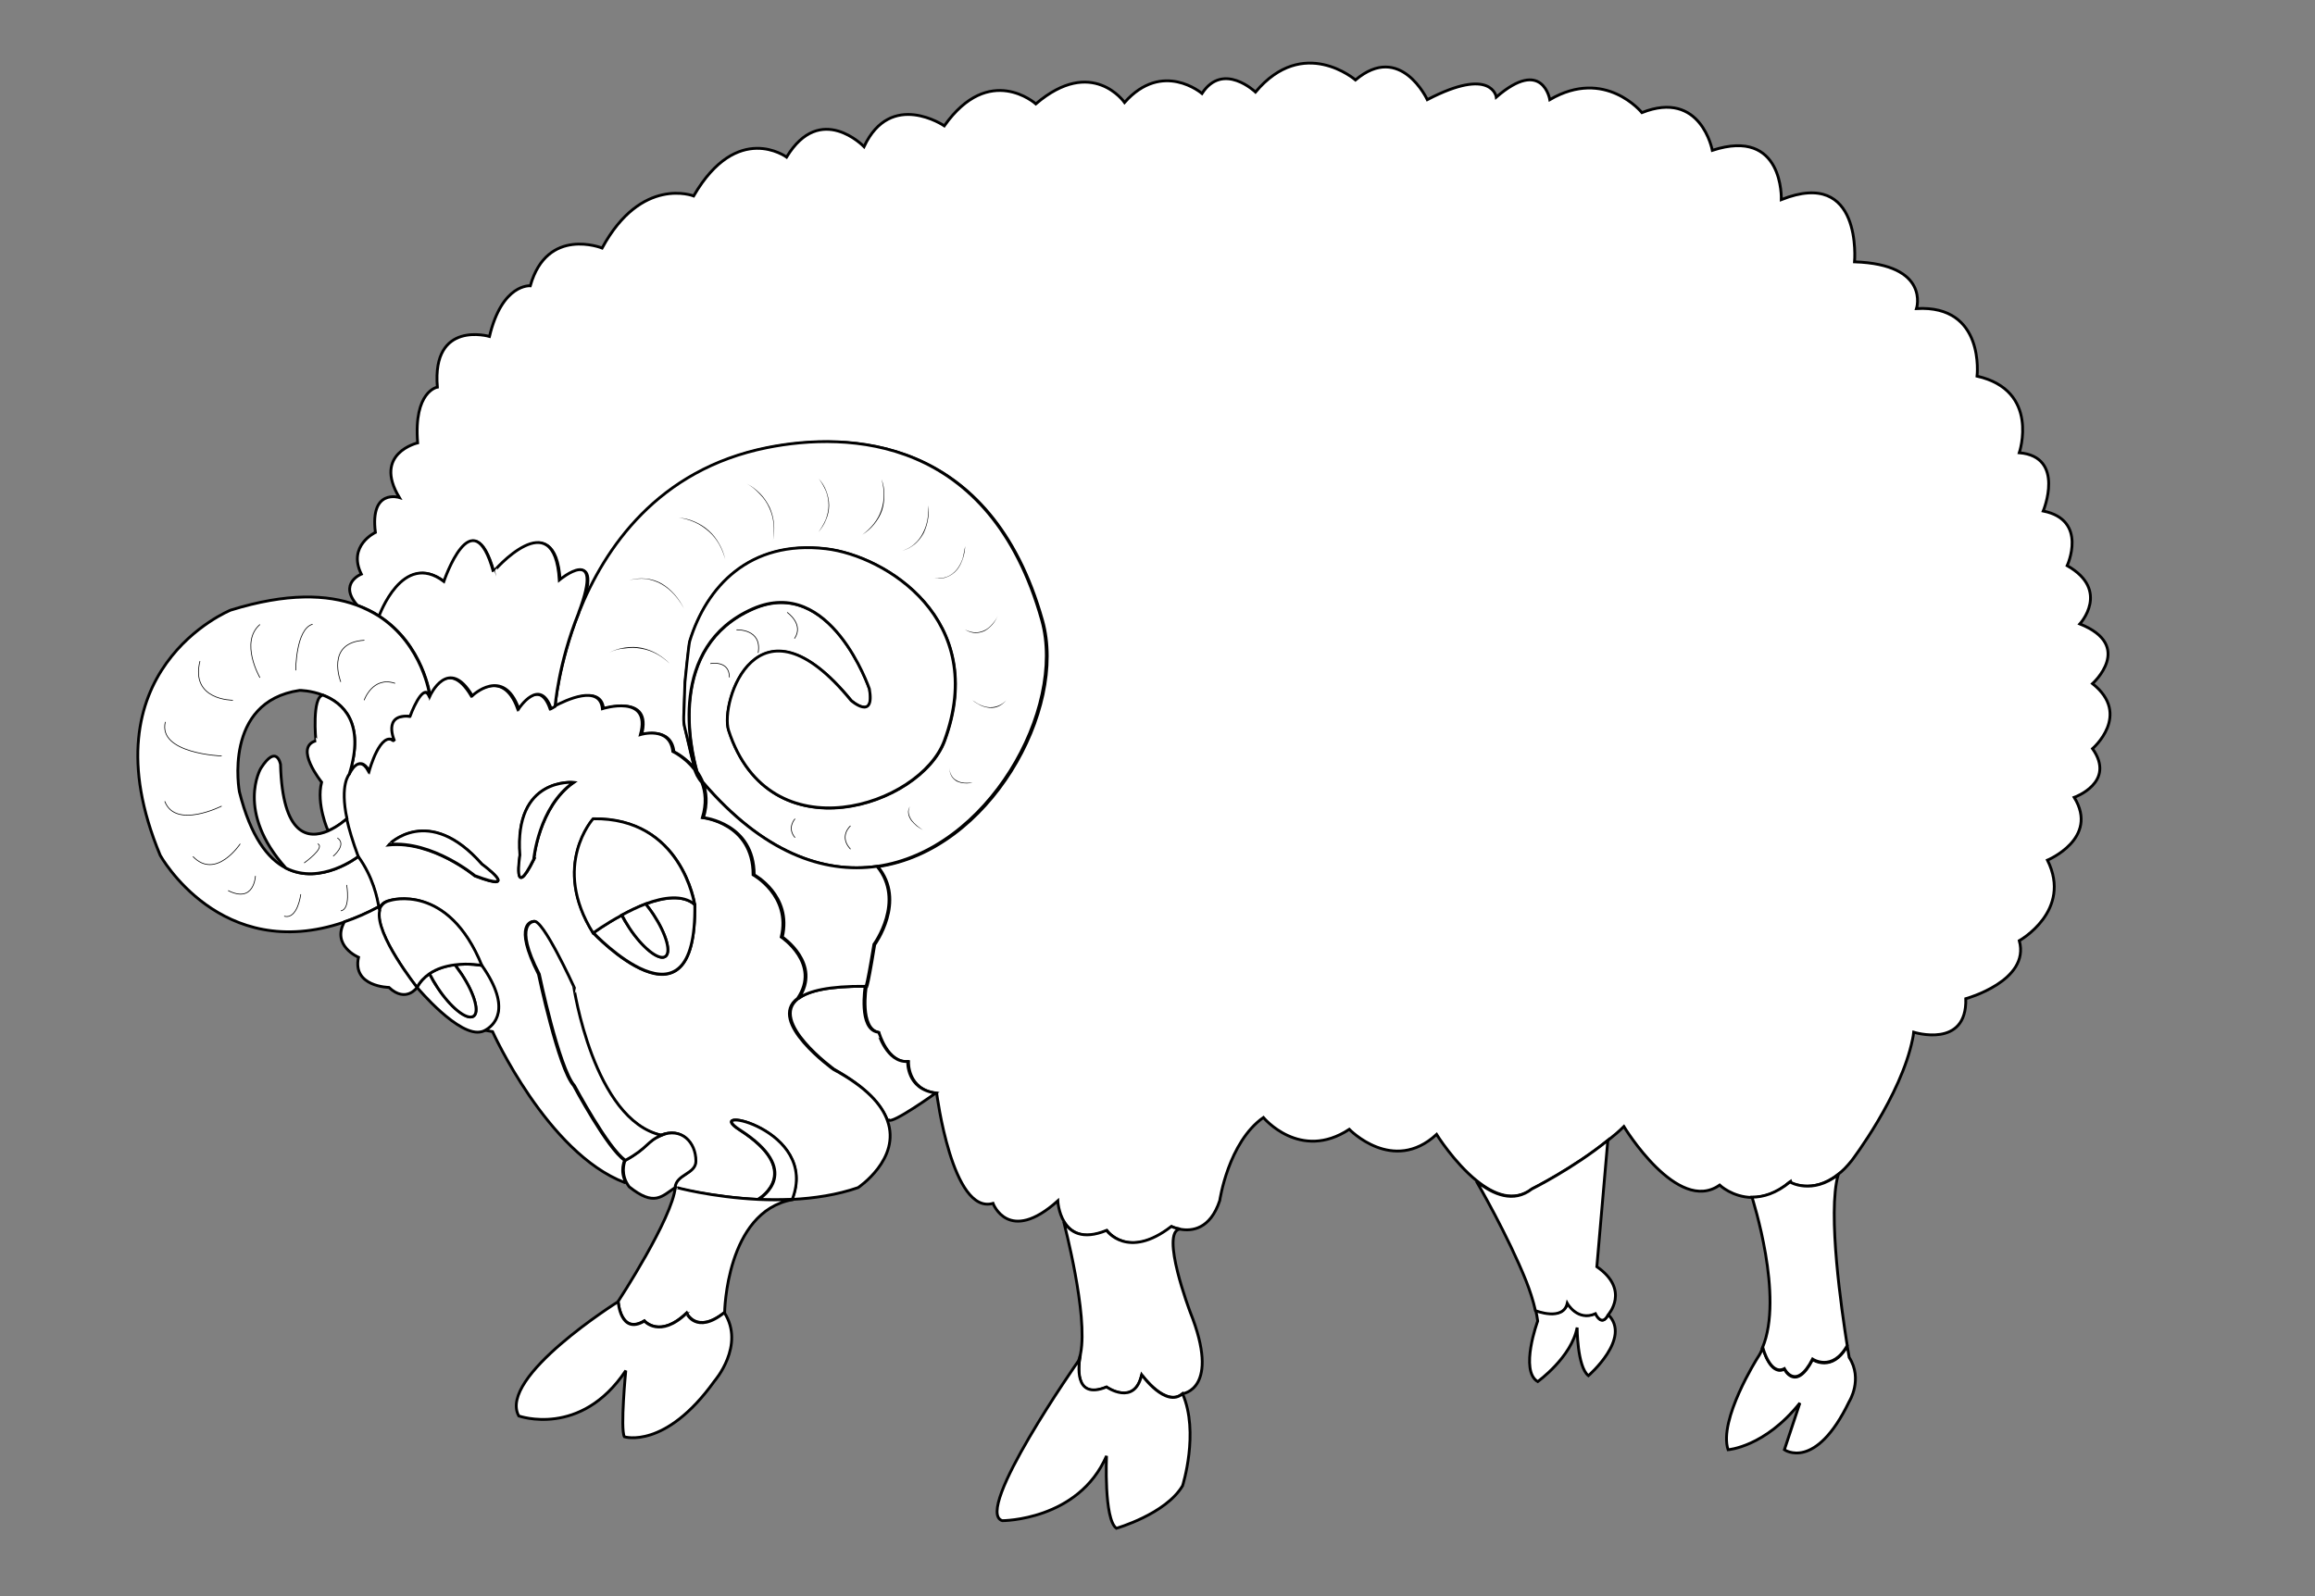 <?xml version="1.0" encoding="utf-8"?>
<!-- Generator: Adobe Illustrator 15.0.0, SVG Export Plug-In . SVG Version: 6.00 Build 0)  -->
<!DOCTYPE svg PUBLIC "-//W3C//DTD SVG 1.1//EN" "http://www.w3.org/Graphics/SVG/1.1/DTD/svg11.dtd">
<svg version="1.1" id="Layer_1" xmlns="http://www.w3.org/2000/svg" xmlns:xlink="http://www.w3.org/1999/xlink" x="0px" y="0px"
	 width="822px" height="567px" viewBox="0 0 822 567" enable-background="new 0 0 822 567" xml:space="preserve">
<rect x="0" y="0" width="822" height="567" fill="#808080" stroke="none"/>
<path fill="#FFFFFF" stroke="#000000" d="M622.1,425.3c-7-0.1-11.5-4.399-11.5-4.399c-15,10.6-34-20.801-34-20.801
	c-1.699,1.7-3.6,3.301-5.5,4.801l0,0c-12.399,10-27,17.3-27,17.3c-6.5,5-13.6,2.1-19.699-2.8l0,0
	c-8.101-6.5-14.301-16.5-14.301-16.5c-15.5,14.3-31-1.801-31-1.801c-17.5,11.5-30.5-4.199-30.5-4.199c-12.5,8.8-15.5,29.5-15.5,29.5
	c-3.399,10.3-10,10.899-13.899,10.199c-1.8-0.3-3.101-0.899-3.101-0.899c-15.5,12-23,1.399-23,1.399
	C384.6,440.7,380.2,437.7,377.9,434l0,0c-2.101-3.4-2.301-7.5-2.301-7.5c-17.5,15.7-23,0.9-23,0.9c-14.5,4.199-20-39.101-20-39.101
	c-10.5-1.3-10-11.2-10-11.2c-7.5,0.5-10.5-10.399-10.5-10.399c-7-1.2-4.5-16.3-4.5-16.3s0,3.5,3-14.9c0,0,11.301-15.5,1.101-27.7
	c39.399-5.6,67.399-55.7,58.5-87.4c-18.4-65.5-68.8-67.1-97.6-61.3c-38.6,7.8-57.6,35.6-66.8,58.6c9.5-25.1-6.9-11.5-6.9-11.5
	c-1.7-28.1-23.5-3-23.5-3c-7.4-26.7-17.6,3.4-17.6,3.4c-14.6-11.1-23,12.3-23,12.3c-2.3-1.5-4.9-2.8-7.9-3.9l0,0
	c-6.9-7.8,1.4-11.1,1.4-11.1c-5-10.1,5-14.8,5-14.8c-2-15.7,8.5-12.4,8.5-12.4c-9.5-15.7,6.5-19.4,6.5-19.4c-1.5-18.4,7-19.8,7-19.8
	c-2-24,18.5-18,18.5-18c4.5-18.9,14.5-18,14.5-18c6-21.2,25.5-13.4,25.5-13.4c14-25.8,32.5-18.5,32.5-18.5
	c15.5-26.7,33-13.8,33-13.8c12-19.8,27.5-3.7,27.5-3.7c9.5-20.3,28.5-7.4,28.5-7.4c16-22.6,32.5-7.8,32.5-7.8
	c20-17.1,31.5-0.5,31.5-0.5c13.5-15.2,27.5-3.2,27.5-3.2c7.5-11.5,19-0.5,19-0.5c17-20.3,35.5-4.3,35.5-4.3c16-13.5,25.5,7,25.5,7
	c23-12,24.5-0.9,24.5-0.9c16.5-14.3,19,0.9,19,0.9C570,23.9,583,40,583,40c21-8.3,25,13.4,25,13.4c25.5-8.3,24.5,17.5,24.5,17.5
	c29-11.5,26,22.1,26,22.1c27,0.9,22,16.6,22,16.6c24.5-1.4,21.5,24,21.5,24c22.5,5.1,15,27.2,15,27.2c16.5,1.4,8.5,20.7,8.5,20.7
	c16,3.2,8.5,19.4,8.5,19.4c15.5,8.8,4.5,20.7,4.5,20.7c19.5,7.8,4.5,21.2,4.5,21.2c14,11.1,0,23.1,0,23.1c8.5,12-6.5,17.3-6.5,17.3
	c9,14.6-9.5,22.3-9.5,22.3c9,18-10,28.6-10,28.6c4,14.301-19,20.601-19,20.601c0.5,17.899-18.5,11.899-18.5,11.899
	c-0.1,0.9-0.2,1.7-0.4,2.5c-4.1,20.2-21.6,43.101-21.6,43.101c-1.7,2.1-3.3,3.8-5,5l0,0c-9.1,7.2-17.1,2.7-17.1,2.7
	C630.6,424,626,425.3,622.1,425.3z"/>
<path fill="#FFFFFF" stroke="#000000" d="M656.6,482.1c5,7.801,0,15.7,0,15.7c-12,24.9-23,17.101-23,17.101l5.5-16.601
	C626.6,514,613.6,514.9,613.6,514.9c-3.5-10.601,10.5-32.7,10.5-32.7c0.7-1,1.301-2.2,1.7-3.3l0.2,0.1c0,0,2.6,9.8,7.6,7.3
	c0,0,4,8.2,10-3.399c0,0,7,4.699,12.301-4.801C656.3,480.5,656.6,482.1,656.6,482.1z"/>
<path fill="#FFFFFF" stroke="#000000" d="M652.7,417.2c-3.9,13.7,1.3,48.5,3.2,60.7c-5.301,9.5-12.301,4.8-12.301,4.8
	c-6,11.6-10,3.399-10,3.399c-5,2.601-7.6-7.3-7.6-7.3l-0.2-0.1c7.7-18.2-3.5-52.7-3.7-53.5c3.9,0,8.5-1.3,13.5-5.4
	C635.6,419.9,643.5,424.4,652.7,417.2z"/>
<path fill="#FFFFFF" stroke="#000000" d="M571,466.9c8.5,8.3-7,21.699-7,21.699c-4-3.199-4-17.1-4-17.1c-2,10.6-14,19.2-14,19.2
	c-6.5-3.9,0-21.5,0-21.5c-0.2-1.3-0.4-2.601-0.7-3.9c0,0,9.8,3.9,11.3-2.6c0,0,3.601,6.6,10,3.7C566.5,466.5,568.7,471.5,571,466.9z
	"/>
<path fill="#FFFFFF" stroke="#000000" d="M567,449.9c12,8.3,4,17.1,4,17.1c-2.3,4.5-4.5-0.4-4.5-0.4c-6.4,2.801-10-3.699-10-3.699
	c-1.5,6.5-11.3,2.6-11.3,2.6c-0.8-3.6-2-7.2-3.3-10.5c-6.4-16-17.301-34.9-17.7-35.5c6.1,4.9,13.3,7.8,19.7,2.8
	c0,0,14.699-7.3,27-17.3L567,449.9z"/>
<path fill="#FFFFFF" stroke="#000000" d="M383.7,480.7c2.7-13.7-5.8-45.9-6-46.8c2.3,3.699,6.6,6.6,15.2,3.1c0,0,7.5,10.6,23-1.4
	c0,0,1.199,0.601,3.1,0.9c-7.2,1,3.6,29.5,3.6,29.5c11,27.5-2.699,29-2.699,29c-5.9,5.1-14.5-6.7-14.5-6.7
	c-2.5,11.3-12.5,4.4-12.5,4.4c-11.9,4.8-10-8.101-9.301-11.4C383.6,481,383.7,480.8,383.7,480.7z"/>
<path fill="#FFFFFF" stroke="#000000" d="M419.9,495c6,13.8,0,32.7,0,32.7c-6,10.1-23.5,15.1-23.5,15.1c-4.5-3.3-3.5-25.7-3.5-25.7
	c-10,23-37,23-37,23c-10.5-3.199,27-56.699,27-56.699c0.3-0.601,0.5-1.4,0.699-2.2c-0.6,3.3-2.5,16.2,9.301,11.399
	c0,0,10,7,12.5-4.399C405.4,488.4,414,500.2,419.9,495z"/>
<path fill="#FFFFFF" stroke="#000000" d="M311.4,307.7c-18.9,2.7-40.5-4.9-61.8-29.8l0,0c-0.6-1.5-1.3-2.7-2.1-3.9
	c-2.2-7.7-10.7-44.3,19.9-57.7c27.6-12.1,41.4,28.5,41.4,28.5c2,11.5-6.5,4.1-6.5,4.1c-33.3-40.7-46.8,0.7-43.5,10.6
	c14.5,44.7,68.101,26.7,76.601,3.7c15.899-43-20.9-65.8-42-68.2c-27.3-3.2-42.5,13.6-48.4,32.8c-0.4,1.3-1.7,14.6-1.7,14.6
	c-0.1,1.6-0.2,7.2-0.3,8.9c-0.3,5.7-0.1,5.8,0.6,8.7c1.6,6.5,2.4,10.5,3.4,13.4c-3.4-4.4-7.7-6.4-7.7-6.4c-1-9.2-11.5-6-11.5-6
	c4-14.8-13.5-9.2-13.5-9.2c-0.8-8.8-13-3-17.2-0.8c0,0,1.2-15.1,8.4-33.3c0,0,0,0,0-0.1c9.2-23,28.1-50.8,66.8-58.6
	c28.9-5.8,79.2-4.2,97.601,61.3C378.7,252,350.7,302.1,311.4,307.7z"/>
<path fill="#FFFFFF" stroke="#000000" d="M293.3,194.9c21.101,2.5,57.9,25.2,42,68.2c-8.5,23.1-62.1,41-76.6-3.7
	c-3.2-9.9,10.3-51.3,43.5-10.6c0,0,8.5,7.4,6.5-4.1c0,0-13.8-40.6-41.4-28.5c-30.6,13.5-22.1,50.1-19.9,57.7
	c-0.2-0.2-0.3-0.4-0.5-0.6l0,0c-1.1-2.9-1.8-6.9-3.4-13.4c-0.7-2.9-0.9-2.9-0.6-8.7c0.1-1.7,0.2-7.3,0.3-8.9c0,0,1.3-13.3,1.7-14.6
	C250.8,208.5,266,191.7,293.3,194.9z"/>
<path fill="#FFFFFF" stroke="#000000" d="M322.3,377c0,0-0.5,9.9,10,11.2c0,0-15.5,11.1-16.7,9.6l-0.5,0.2
	c-2-5.6-7.5-11.8-18.899-18.2c0,0-23.6-17.1-12.7-25.2l0,0c3.6-2.699,10.8-4.399,23.7-4.3c0,0-2.5,15.2,4.5,16.3
	C311.8,366.6,314.8,377.5,322.3,377z"/>
<path fill="#FFFFFF" stroke="#000000" d="M315.1,398c4.9,13.6-10.399,23.8-10.399,23.8c-7.5,2.601-15.6,3.8-23.5,4.2
	c9.8-25.1-32.8-33.8-18.6-24.7c22.6,14.5,7.7,24,6.5,24.7l0,0c-16.5-0.8-29.6-4.2-29.6-4.2c0.4-4.7,7.4-4.8,7.4-9.399
	c0-6.801-5.2-12.101-12.3-9.2c-24.2-5.4-31.2-52.9-31.2-52.9s-11.2-24.6-14.2-23c0,0-7.3,0.4,2,18.7c0,0,7,33.5,12.5,39.6
	c0,0,12,22.5,18.1,26.5c0,0-1.8,3.7,0.4,7.801l-0.4,0.1c-27.5-10.5-46.9-53.6-46.9-53.6l-2.8-0.5c3-1.601,9.8-7.301-1.2-23
	c-12-29.5-32.5-23.101-32.5-23.101c-1.4,0.3-2.4,0.9-3,1.7l0,0c-0.4,0.2-0.7,0.4-1.1,0.6c-0.4-3.1-2-10.6-7.3-17.899
	c-2.1-5.3-3.4-9.7-4.1-13.4c-2.6-12.2,0.8-15.8,0.8-15.8s3.5-7.7,7.1-1.2c0,0,4-14.8,9-10.6c0,0-4.5-9.8,5.5-8.8c0,0,4.5-12.4,7-7.3
	c0,0,6.5-14.3,15,0c0,0,11-10.6,16.5,4.6c0,0,7.5-11.5,11.5,0c0,0,0.5-0.3,1.4-0.8c4.1-2.2,16.3-8,17.2,0.8c0,0,17.5-5.5,13.5,9.2
	c0,0,10.5-3.2,11.5,6c0,0,4.4,2.1,7.7,6.4l0,0c0.3,0.8,0.6,1.4,0.9,2.1c0.5,0.9,1,1.7,1.7,2.5l0,0c1.3,3.4,1.7,7.5,0.2,12.5
	c0,0,18,1.8,18,20.3c0,0,13.5,7.399,10,22.1c0,0,14.2,9.5,5.8,21.8l0,0c-11,8.2,12.7,25.2,12.7,25.2
	C307.6,386.1,313.1,392.3,315.1,398z M210.7,331.4c0,0,36.8,39,36-10.101c0,0-4.5-30.899-36-30.399
	C210.7,290.8,195.6,307.4,210.7,331.4z M203.7,277.9c0,0-21.2-2-19,25.8c0,0-2.8,16.899,4.9,1.5
	C189.5,305.2,191.3,286.6,203.7,277.9z M168.6,311.1c17,6.5,2.5-4.1,2.5-4.1c-19-21.7-33-6.9-33-6.9
	C153.6,298.6,168.6,311.1,168.6,311.1z"/>
<path fill="#FFFFFF" stroke="#000000" d="M311.4,307.7c10.199,12.3-1.101,27.7-1.101,27.7c-3,18.3-3,14.899-3,14.899
	c-12.9-0.1-20.1,1.601-23.7,4.3c8.3-12.3-5.8-21.8-5.8-21.8c3.5-14.8-10-22.1-10-22.1c0-18.4-18-20.3-18-20.3
	c1.5-5,1.1-9.101-0.2-12.5C270.9,302.8,292.4,310.4,311.4,307.7z"/>
<path fill="#FFFFFF" stroke="#000000" d="M262.7,401.3c-14.2-9.1,28.4-0.399,18.6,24.7c-4.1,0.2-8.2,0.2-12,0
	C270.5,425.3,285.3,415.8,262.7,401.3z"/>
<path fill="#FFFFFF" stroke="#000000" d="M269.3,426L269.3,426c3.9,0.2,7.9,0.2,12,0v0.1c-23.5,4.301-24,40-24,40
	c-10,8-13.5,0.2-13.5,0.2c-9.5,9.2-15,2.8-15,2.8c-8.5,5.101-9.3-6.899-9.3-6.899s19.3-29.5,20.3-40.601
	C239.7,421.7,252.8,425.2,269.3,426z"/>
<path fill="#FFFFFF" stroke="#000000" d="M257.2,466.2c7.5,11.7-3.5,24.3-3.5,24.3c-17.5,24.4-32,19.8-32,19.8
	c-1.5-2.8,0.5-23.5,0.5-23.5c-16,24-38,16.101-38,16.101c-7.5-13.801,35.3-40.601,35.3-40.601s0.8,12,9.3,6.9c0,0,5.5,6.3,15-2.8
	C243.7,466.4,247.2,474.2,257.2,466.2z"/>
<path fill="#FFFFFF" stroke="#000000" d="M246.7,321.2c0.8,49.1-36,10.1-36,10.1s4.3-3.2,10.1-6.3c0.7,1.5,1.6,3,2.7,4.6
	c4.6,6.9,10.3,11.5,12.6,10.2c2.4-1.3,0.5-8-4.1-15c-0.8-1.2-1.6-2.3-2.4-3.3l-0.2-0.5C235.8,318.7,242.5,317.7,246.7,321.2z"/>
<path fill="#FFFFFF" stroke="#000000" d="M247.1,412.4c0,4.6-7,4.6-7.4,9.399c-4.8,3.2-7.4,6.8-16.3-0.3c-0.4-0.5-0.7-1.1-1-1.6
	c-2.1-4.2-0.4-7.801-0.4-7.801c8.2-4.5,7.4-6.699,12.8-8.899C241.9,400.3,247.1,405.6,247.1,412.4z"/>
<path fill="#FFFFFF" stroke="#000000" d="M220.7,325.1c-5.8,3.101-10.1,6.301-10.1,6.301c-15-24,0-40.601,0-40.601
	c31.5-0.5,36,30.4,36,30.4c-4.2-3.5-10.9-2.601-17.3-0.2C226.4,322.2,223.4,323.6,220.7,325.1z"/>
<path fill="#FFFFFF" stroke="#000000" d="M232,324.8c4.6,7,6.5,13.7,4.1,15c-2.3,1.3-8-3.2-12.6-10.2c-1-1.6-1.9-3.1-2.7-4.6
	c2.6-1.4,5.6-2.9,8.6-4l0.2,0.5C230.4,322.5,231.2,323.6,232,324.8z"/>
<path fill="#FFFFFF" stroke="#000000" d="M234.9,403.2c-5.3,2.2-4.6,4.399-12.8,8.899c-6.1-4-18.1-26.5-18.1-26.5
	c-5.5-6.199-12.5-39.6-12.5-39.6c-9.4-18.2-2-18.7-2-18.7c3-1.5,14.2,23,14.2,23S210.7,397.8,234.9,403.2z"/>
<path fill="#FFFFFF" stroke="#000000" d="M198.6,206c0,0,16.4-13.6,6.9,11.5c0,0,0,0,0,0.1c-7.3,18.1-8.4,33.3-8.4,33.3
	c-0.8,0.5-1.4,0.8-1.4,0.8c-4-11.5-11.5,0-11.5,0c-5.5-15.2-16.5-4.6-16.5-4.6c-8.5-14.3-15,0-15,0s-2.3-18.1-18.1-28.3
	c0,0,8.3-23.4,23-12.3c0,0,10.2-30.2,17.6-3.4C175.1,203,196.9,177.9,198.6,206z"/>
<path fill="#FFFFFF" stroke="#000000" d="M184.6,303.7c-2.1-27.8,19-25.8,19-25.8c-12.4,8.7-14.1,27.3-14.1,27.3
	C181.9,320.6,184.6,303.7,184.6,303.7z"/>
<path fill="#FFFFFF" stroke="#000000" d="M171.1,306.9c0,0,14.5,10.6-2.5,4.1c0,0-15-12.5-30.5-11.1
	C138.1,300,152.1,285.3,171.1,306.9z"/>
<path fill="#FFFFFF" stroke="#000000" d="M171.1,342.9c11,15.699,4.1,21.399,1.2,23c-0.7,0.399-1.2,0.5-1.2,0.5
	c-8,2.3-23-15.7-23-15.7c1.1-2.101,2.6-3.7,4.4-4.9c0.8,1.601,1.7,3.3,2.9,5c4.6,6.9,10.3,11.5,12.6,10.2c2.4-1.3,0.5-8-4.1-15
	c-0.8-1.2-1.6-2.3-2.4-3.3l0,0C166.6,342,171.1,342.9,171.1,342.9z"/>
<path fill="#FFFFFF" stroke="#000000" d="M163.9,346c4.6,6.9,6.5,13.7,4.1,15s-8-3.2-12.6-10.2c-1.1-1.7-2.1-3.399-2.9-5
	c2.7-1.899,6-2.8,9-3.2l0,0C162.3,343.8,163.1,344.8,163.9,346z"/>
<path fill="#FFFFFF" stroke="#000000" d="M134.7,323.5c0.1-0.8,0.4-1.4,0.9-2l0,0c0.6-0.8,1.6-1.4,3-1.7c0,0,20.5-6.399,32.5,23.101
	c0,0-4.5-0.9-9.7-0.2c-3,0.399-6.3,1.3-9,3.2c-1.7,1.199-3.3,2.8-4.4,4.899C148.1,350.7,133,331.8,134.7,323.5z"/>
<path fill="#FFFFFF" stroke="#000000" d="M114.7,246.9c-4.3-1.7-8.3-1.7-8.3-1.7c-27.4,4-21.4,36-21.4,36c4,16,10.1,23.8,16.5,27.1
	c12.4,6.4,25.7-4.1,25.7-4.1c5.3,7.3,6.8,14.899,7.3,17.899c-4.3,2.301-8.4,4-12.3,5.4c-43.9,15-65.3-23.7-65.3-23.7
	c-27.5-65.9,25-87.1,25-87.1c20-6.2,34.3-5.6,44.7-1.8c2.9,1.1,5.5,2.4,7.9,3.9c15.7,10.2,18.1,28.3,18.1,28.3c-2.5-5.1-7,7.3-7,7.3
	c-10-0.9-5.5,8.8-5.5,8.8c-5-4.1-9,10.6-9,10.6c-3.7-6.5-7.1,1.2-7.1,1.2C129.8,256.7,121.7,249.6,114.7,246.9z"/>
<path fill="#FFFFFF" stroke="#000000" d="M148.1,350.7c0,0-3.9,5.7-10,0c0,0-13.1-0.2-10.8-10.7c0,0-9.7-4.1-5-12.6
	c3.9-1.301,8-3.101,12.3-5.4c0.1,0.8,0.1,1.3,0.2,1.4C133,331.8,148.1,350.7,148.1,350.7z"/>
<path fill="#FFFFFF" stroke="#000000" d="M114.7,246.9c7,2.7,15.1,9.8,9.3,28.1c0,0-3.4,3.6-0.8,15.8c0,0-2.9,2.8-6.7,4.3
	c0,0-4.3-9.5-2.3-17.3c0,0-10-12.4-2-14.7C112.1,263.1,110.7,247.3,114.7,246.9z"/>
<path fill="#FFFFFF" stroke="#000000" d="M123.1,290.8c0.8,3.601,2.1,8,4.1,13.4c0,0-13.3,10.399-25.7,4.1
	c-18-20.1-8.9-35.4-8.9-35.4c5.7-8.9,7-1.4,7-1.4c0.7,25.6,10,26.5,16.7,23.7C120.2,293.5,123.1,290.8,123.1,290.8z"/>
<g>
	<path d="M313,170.2c0.7,1.7,1,3.6,1,5.5c0,1.9-0.2,3.8-0.8,5.6c-0.601,1.8-1.601,3.4-2.8,4.9c-1.2,1.5-2.601,2.7-4.2,3.7l0,0
		c3-2.2,5.5-5.1,6.7-8.7c0.6-1.8,0.899-3.6,0.899-5.5C313.8,173.8,313.5,172,313,170.2L313,170.2z"/>
</g>
<g>
	<path d="M290.7,170c1.2,1.3,2.1,2.8,2.7,4.4s1,3.3,1,5.1s-0.4,3.5-1.1,5.1c-0.6,1.6-1.6,3.1-2.7,4.4l0,0c1-1.4,1.9-2.8,2.6-4.5
		c0.6-1.6,1-3.3,1-5s-0.3-3.4-0.9-5C292.6,172.9,291.8,171.4,290.7,170L290.7,170z"/>
</g>
<g>
	<path d="M265.2,171.8c1.8,0.9,3.3,2.1,4.7,3.5c1.4,1.4,2.5,3.1,3.4,4.9c0.8,1.8,1.3,3.7,1.5,5.7c0.2,2,0.1,3.9-0.3,5.9l0,0
		c0.6-3.9,0.3-7.9-1.4-11.5c-0.8-1.8-1.9-3.4-3.3-4.8C268.4,174,266.9,172.7,265.2,171.8L265.2,171.8z"/>
</g>
<g>
	<path d="M241,183.9c2,0.1,3.9,0.6,5.7,1.4c1.8,0.8,3.5,1.8,5,3.2c1.5,1.3,2.7,2.9,3.7,4.7c1,1.7,1.7,3.6,2.1,5.5l0,0
		c-1-3.8-2.9-7.4-5.9-10c-1.5-1.3-3.1-2.4-4.9-3.2C244.9,184.7,242.9,184.1,241,183.9L241,183.9z"/>
</g>
<g>
	<path d="M223.4,206.1c1-0.3,1.9-0.5,2.9-0.6s2-0.1,3,0c2,0.2,4,0.8,5.7,1.8s3.3,2.4,4.6,3.9c1.3,1.5,2.4,3.2,3.3,5l0,0
		c-1.9-3.5-4.5-6.7-8-8.7c-1.7-1-3.7-1.6-5.6-1.9C227.3,205.4,225.3,205.6,223.4,206.1L223.4,206.1z"/>
</g>
<g>
	<path d="M216.3,231.8c1.7-0.9,3.6-1.5,5.6-1.8s4-0.3,5.9,0.1c1.9,0.4,3.8,1.1,5.5,2.1c1.7,1,3.3,2.2,4.6,3.6l0,0
		c-2.8-2.7-6.3-4.8-10.2-5.4c-1.9-0.4-3.9-0.4-5.8-0.1C220,230.4,218.1,230.9,216.3,231.8L216.3,231.8z"/>
</g>
<g>
	<path d="M329.7,179.5c0.2,1.7,0.1,3.4-0.2,5c-0.3,1.7-0.8,3.3-1.5,4.8c-0.8,1.5-1.9,2.9-3.2,4c-0.6,0.5-1.399,1-2.1,1.4
		c-0.8,0.4-1.5,0.7-2.3,0.9l0,0c1.6-0.5,3.1-1.3,4.3-2.4c1.3-1.1,2.3-2.5,3-3.9c0.8-1.5,1.3-3.1,1.6-4.7
		C329.6,182.9,329.7,181.2,329.7,179.5L329.7,179.5z"/>
</g>
<g>
	<path d="M342.7,194c0,1-0.3,3-0.8,4.4s-1.101,2.8-2.101,4c-1,1.2-2.3,2.1-3.7,2.6c-0.699,0.3-1.5,0.4-2.199,0.5
		c-0.801,0-1.5,0-2.2-0.1l0,0c1.5,0.1,3,0,4.399-0.5c1.4-0.5,2.601-1.4,3.601-2.6c0.899-1.1,1.6-2.5,2.1-3.9
		C342.2,196.9,342.5,195,342.7,194L342.7,194z"/>
</g>
<g>
	<path d="M354.3,218.7c-0.5,1.1-1.1,2.2-1.899,3.1c-0.801,0.9-1.7,1.7-2.801,2.3c-1.1,0.5-2.399,0.8-3.6,0.7
		c-1.2-0.1-2.4-0.6-3.4-1.2l0,0c1.101,0.5,2.2,0.9,3.4,1s2.4-0.2,3.5-0.7s2-1.3,2.8-2.2C353.1,220.8,353.8,219.8,354.3,218.7
		L354.3,218.7z"/>
</g>
<g>
	<path d="M357.3,248.7c-0.7,0.9-1.6,1.6-2.6,2.1s-2.2,0.7-3.3,0.6c-1.101-0.1-2.301-0.4-3.301-0.9s-2-1.1-2.8-1.8l0,0
		c1.8,1.3,3.8,2.4,6.101,2.5C353.6,251.3,355.9,250.3,357.3,248.7L357.3,248.7z"/>
</g>
<g>
	<path d="M345.3,277.9c-0.899,0.3-1.8,0.4-2.8,0.3c-0.9,0-1.9-0.3-2.8-0.7c-0.8-0.5-1.601-1.2-2-2.1c-0.4-0.9-0.601-1.8-0.7-2.7l0,0
		c0.1,0.9,0.4,1.8,0.8,2.6c0.4,0.8,1.101,1.5,1.9,1.9c0.8,0.5,1.7,0.7,2.6,0.8C343.5,278.1,344.4,278,345.3,277.9L345.3,277.9z"/>
</g>
<g>
	<path d="M327.7,294.8c-0.8-0.399-1.5-0.899-2.2-1.399c-0.7-0.601-1.3-1.2-1.9-1.9c-0.5-0.7-1-1.6-1.1-2.5c-0.2-0.9,0.1-1.9,0.6-2.6
		l0,0c-0.399,0.8-0.6,1.699-0.399,2.6s0.6,1.7,1.1,2.4C324.8,292.7,326.2,293.8,327.7,294.8L327.7,294.8z"/>
</g>
<path fill="none" stroke="#000000" stroke-width="0.25" d="M302,293.3c0,0-4.3,3.7,0,8.3"/>
<path fill="none" stroke="#000000" stroke-width="0.25" d="M282.3,290.8c0,0-3,3.2,0,6.7"/>
<path fill="none" stroke="#000000" stroke-width="0.25" d="M279.5,217.5c0,0,6.1,4.2,2.6,9.3"/>
<path fill="none" stroke="#000000" stroke-width="0.25" d="M261.5,223.7c0,0,9.2-0.5,7.7,8.2"/>
<path fill="none" stroke="#000000" stroke-width="0.25" d="M252.2,235.7c0,0,6.8-1.4,6.8,4.9"/>
<path fill="none" stroke="#000000" stroke-width="0.25" d="M129.3,248.7c0,0,3-8.7,11-6"/>
<path fill="none" stroke="#000000" stroke-width="0.25" d="M121,242.2c0,0-5.6-14,8.4-14.8"/>
<path fill="none" stroke="#000000" stroke-width="0.25" d="M105,238.1c0,0,0-14.7,6-16.4"/>
<path fill="none" stroke="#000000" stroke-width="0.25" d="M92.3,240.7c0,0-7.3-12.6,0-18.9"/>
<path fill="none" stroke="#000000" stroke-width="0.25" d="M82.7,248.7c0,0-15.2,0.1-11.7-13.9"/>
<path fill="none" stroke="#000000" stroke-width="0.25" d="M78.7,268.5c0,0-22.7-0.8-20-12.1"/>
<path fill="none" stroke="#000000" stroke-width="0.25" d="M78.7,286.3c0,0-16.4,8.3-20.2-1.7"/>
<path fill="none" stroke="#000000" stroke-width="0.25" d="M85.3,299.7c0,0-8.6,13-16.8,4.5"/>
<path fill="none" stroke="#000000" stroke-width="0.25" d="M90.7,311.1c0,0-0.4,9.9-9.7,5.2"/>
<path fill="none" stroke="#000000" stroke-width="0.25" d="M106.8,317.6c0,0-1.1,9.101-5.9,7.801"/>
<path fill="none" stroke="#000000" stroke-width="0.25" d="M123.1,314.3c0,0,1.5,8.7-2.1,9.2"/>
<path fill="none" stroke="#000000" stroke-width="0.25" d="M108,306.5c0,0,7.7-5.5,4.8-6.8"/>
<path fill="none" stroke="#000000" stroke-width="0.25" d="M118.3,304.1c0,0,5-4.1,1.5-6.5"/>
</svg>
